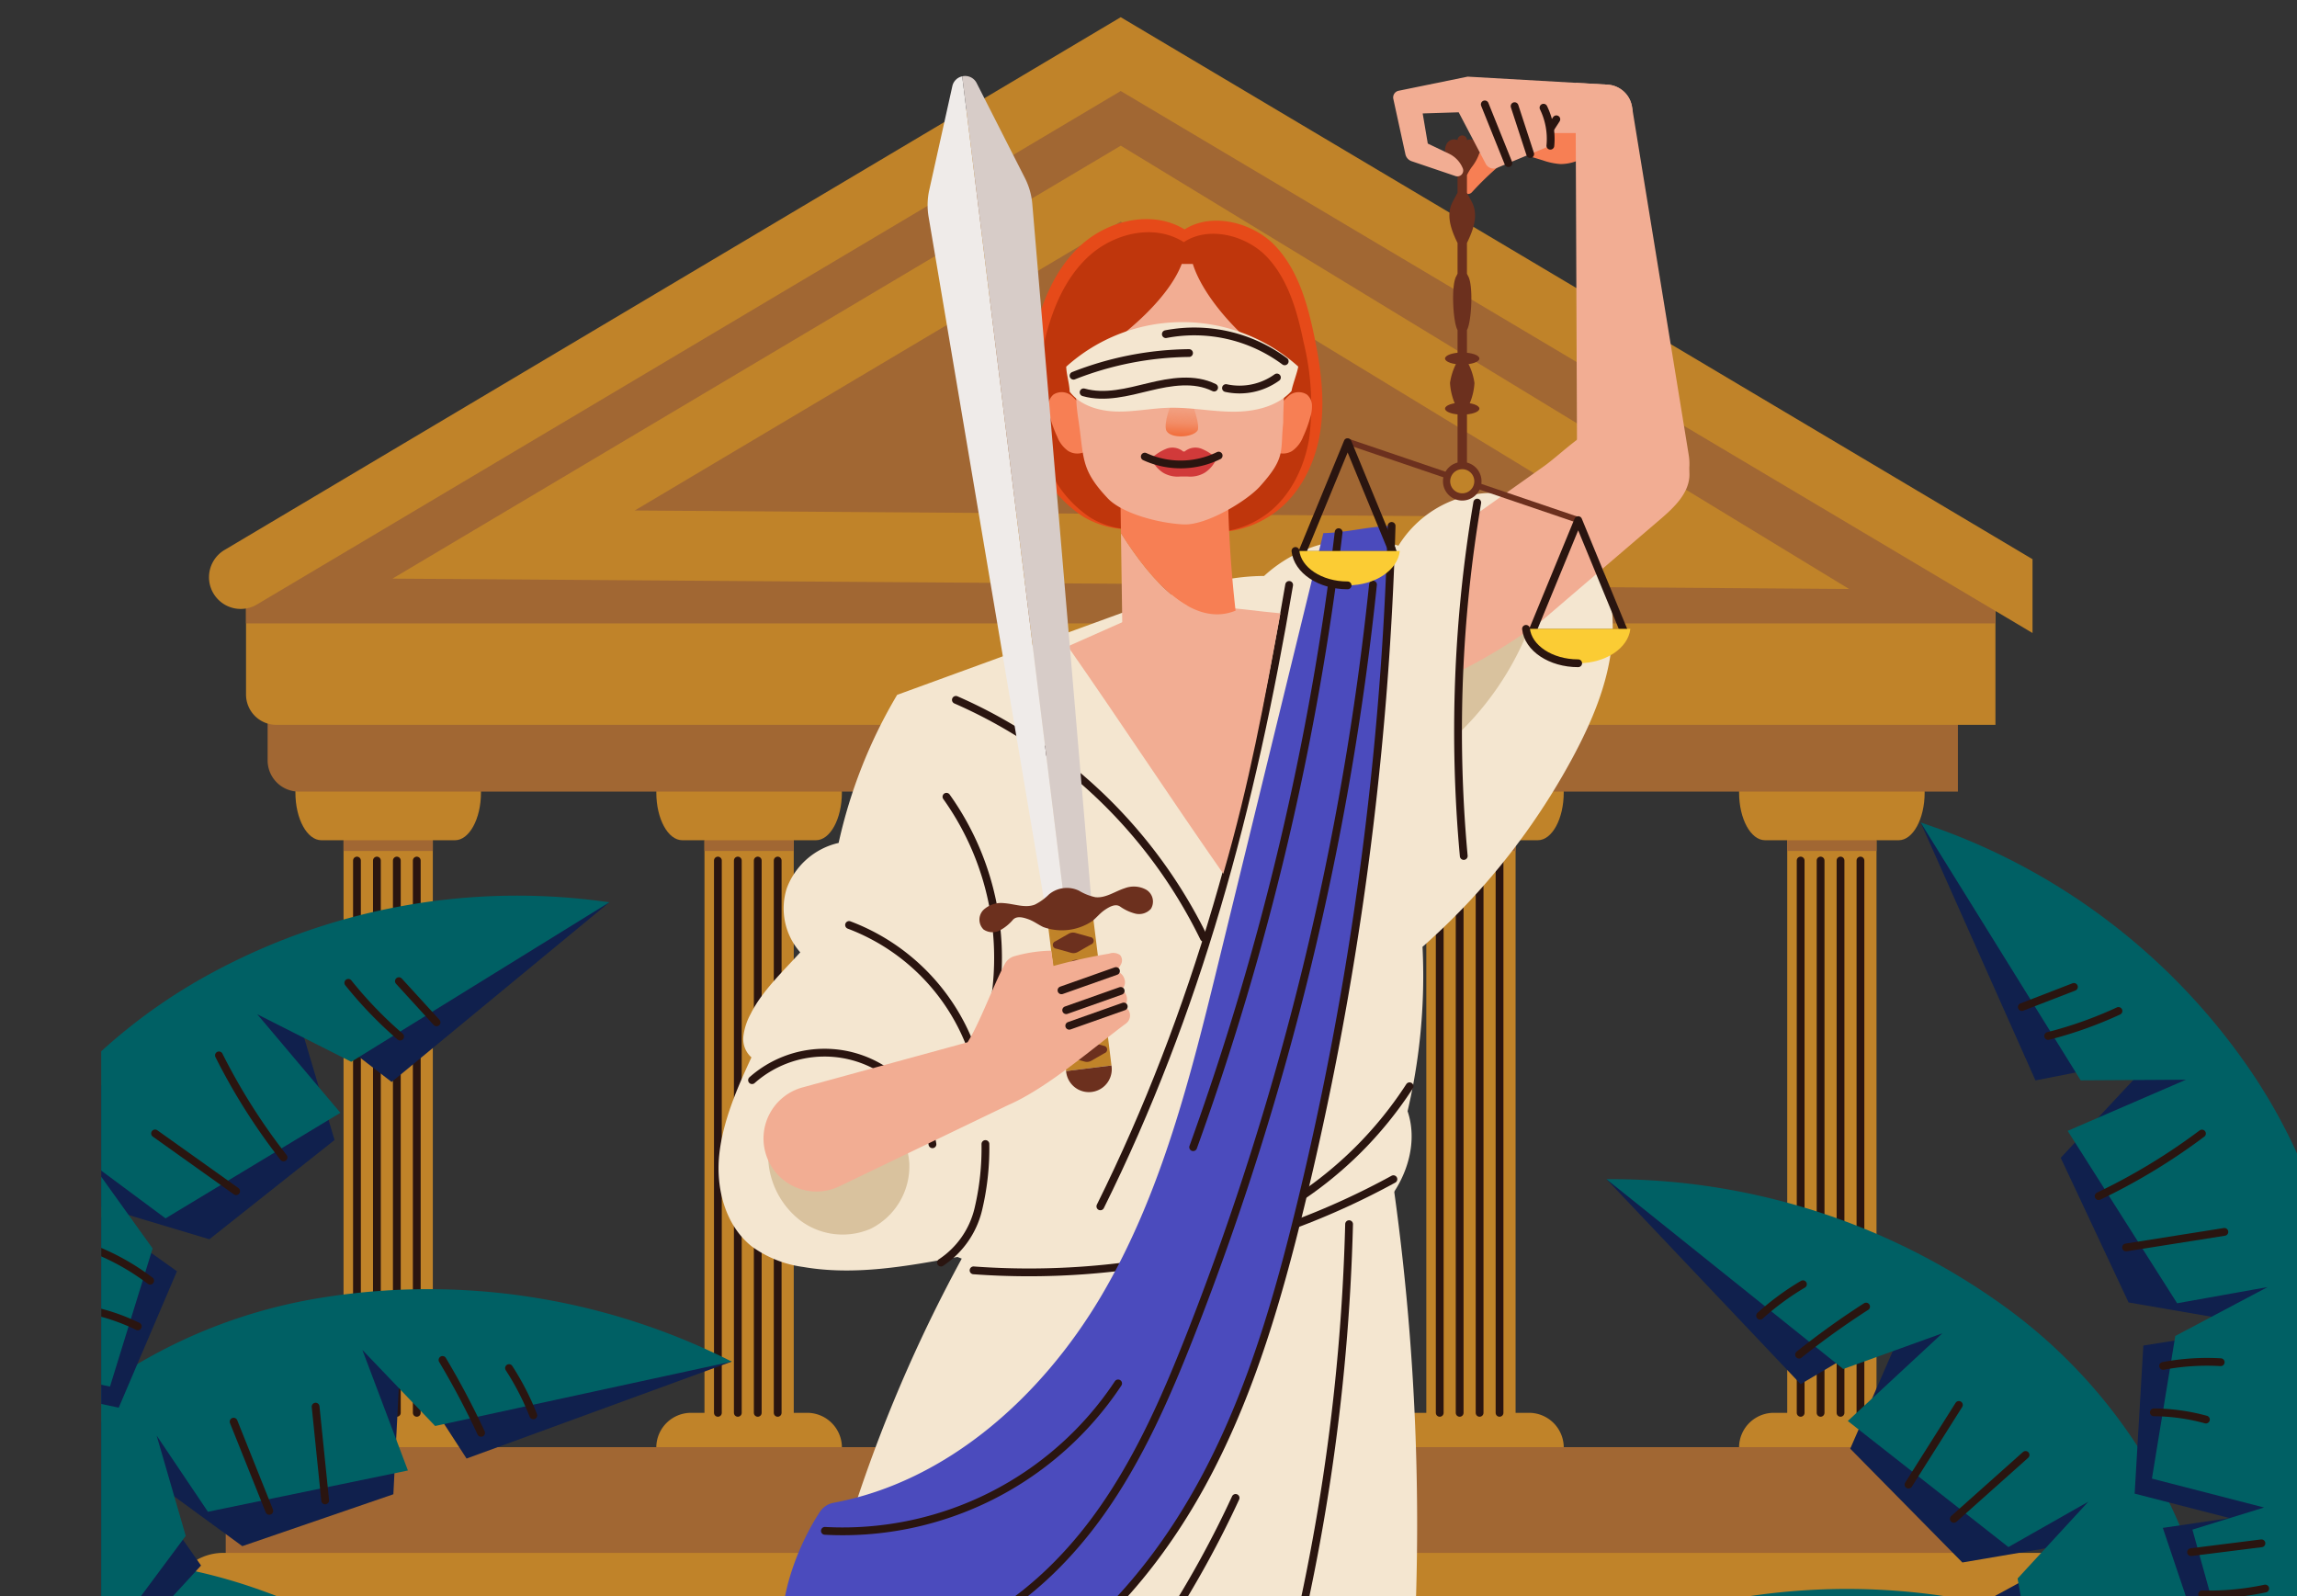 <svg xmlns="http://www.w3.org/2000/svg" xmlns:xlink="http://www.w3.org/1999/xlink" width="295" height="205" viewBox="0 0 295 205">
  <rect x="0" y="0" width="295" height="205" fill="#333333" stroke="none"/>
  <defs>
    <clipPath id="clip-path">
      <rect id="Rectángulo_421621" data-name="Rectángulo 421621" width="295" height="205" transform="translate(180 785)" fill="#fff" stroke="#707070" stroke-width="1"/>
    </clipPath>
    <clipPath id="clip-path-2">
      <rect id="Rectángulo_421634" data-name="Rectángulo 421634" width="261.868" height="261.873"/>
    </clipPath>
    <clipPath id="clip-path-3">
      <rect id="Rectángulo_421635" data-name="Rectángulo 421635" width="295" height="261.873" transform="translate(-13)"/>
    </clipPath>
    <linearGradient id="linear-gradient" x1="0.519" y1="0.206" x2="0.496" y2="0.935" gradientUnits="objectBoundingBox">
      <stop offset="0.047" stop-color="#f28d67" stop-opacity="0"/>
      <stop offset="0.682" stop-color="#f28d67"/>
      <stop offset="1" stop-color="#f26f3d"/>
    </linearGradient>
  </defs>
  <g id="Enmascarar_grupo_1153337" data-name="Enmascarar grupo 1153337" transform="translate(-180 -785)" clip-path="url(#clip-path)">
    <g id="OBJECTS" transform="translate(193 746.029)">
      <g id="Grupo_1223817" data-name="Grupo 1223817" transform="translate(0 -0.005)">
        <g id="Grupo_1223806" data-name="Grupo 1223806" clip-path="url(#clip-path-2)">
          <g id="Grupo_1223791" data-name="Grupo 1223791" transform="translate(24.939 133.848)">
            <path id="Trazado_1170393" data-name="Trazado 1170393" d="M50.947,257.107H68.12c1.832,0,3.329,2.75,3.329,6.112v0c0,3.362-1.5,6.112-3.329,6.112H50.947c-1.831,0-3.329-2.75-3.329-6.112v0C47.617,259.857,49.116,257.107,50.947,257.107Z" transform="translate(-47.618 -256.297)" fill="#c08329" fill-rule="evenodd"/>
            <rect id="Rectángulo_421623" data-name="Rectángulo 421623" width="11.466" height="90.979" transform="translate(6.182)" fill="#c08329"/>
            <g id="Grupo_1223790" data-name="Grupo 1223790" transform="translate(6.182 13.038)">
              <g id="Grupo_1223789" data-name="Grupo 1223789">
                <rect id="Rectángulo_421624" data-name="Rectángulo 421624" width="11.466" height="1.377" fill="#a16733"/>
              </g>
            </g>
            <path id="Trazado_1170394" data-name="Trazado 1170394" d="M47.618,425.264H71.449v-.093a4.463,4.463,0,0,0-4.6-4.314H52.216a4.463,4.463,0,0,0-4.6,4.314Z" transform="translate(-47.618 -334.285)" fill="#c08329" fill-rule="evenodd"/>
            <line id="Línea_797" data-name="Línea 797" y2="70.927" transform="translate(7.905 15.644)" fill="none" stroke="#2a1510" stroke-linecap="round" stroke-linejoin="round" stroke-miterlimit="10" stroke-width="1"/>
            <line id="Línea_798" data-name="Línea 798" y2="70.927" transform="translate(10.466 15.644)" fill="none" stroke="#2a1510" stroke-linecap="round" stroke-linejoin="round" stroke-miterlimit="10" stroke-width="1"/>
            <line id="Línea_799" data-name="Línea 799" y2="70.927" transform="translate(13.026 15.644)" fill="none" stroke="#2a1510" stroke-linecap="round" stroke-linejoin="round" stroke-miterlimit="10" stroke-width="1"/>
            <line id="Línea_800" data-name="Línea 800" y2="70.927" transform="translate(15.586 15.644)" fill="none" stroke="#2a1510" stroke-linecap="round" stroke-linejoin="round" stroke-miterlimit="10" stroke-width="1"/>
          </g>
          <g id="Grupo_1223794" data-name="Grupo 1223794" transform="translate(71.291 133.848)">
            <path id="Trazado_1170395" data-name="Trazado 1170395" d="M139.45,257.107h17.172c1.832,0,3.329,2.75,3.329,6.112v0c0,3.362-1.5,6.112-3.329,6.112H139.45c-1.831,0-3.329-2.75-3.329-6.112v0C136.121,259.857,137.619,257.107,139.45,257.107Z" transform="translate(-136.121 -256.297)" fill="#c08329" fill-rule="evenodd"/>
            <rect id="Rectángulo_421625" data-name="Rectángulo 421625" width="11.466" height="90.979" transform="translate(6.183)" fill="#c08329"/>
            <g id="Grupo_1223793" data-name="Grupo 1223793" transform="translate(6.183 13.038)">
              <g id="Grupo_1223792" data-name="Grupo 1223792">
                <rect id="Rectángulo_421626" data-name="Rectángulo 421626" width="11.466" height="1.377" fill="#a16733"/>
              </g>
            </g>
            <path id="Trazado_1170396" data-name="Trazado 1170396" d="M136.122,425.264h23.831v-.093a4.463,4.463,0,0,0-4.6-4.314H140.72a4.463,4.463,0,0,0-4.6,4.314v.093Z" transform="translate(-136.121 -334.285)" fill="#c08329" fill-rule="evenodd"/>
            <line id="Línea_801" data-name="Línea 801" y2="70.927" transform="translate(7.906 15.644)" fill="none" stroke="#2a1510" stroke-linecap="round" stroke-linejoin="round" stroke-miterlimit="10" stroke-width="1"/>
            <line id="Línea_802" data-name="Línea 802" y2="70.927" transform="translate(10.466 15.644)" fill="none" stroke="#2a1510" stroke-linecap="round" stroke-linejoin="round" stroke-miterlimit="10" stroke-width="1"/>
            <line id="Línea_803" data-name="Línea 803" y2="70.927" transform="translate(13.026 15.644)" fill="none" stroke="#2a1510" stroke-linecap="round" stroke-linejoin="round" stroke-miterlimit="10" stroke-width="1"/>
            <line id="Línea_804" data-name="Línea 804" y2="70.927" transform="translate(15.586 15.644)" fill="none" stroke="#2a1510" stroke-linecap="round" stroke-linejoin="round" stroke-miterlimit="10" stroke-width="1"/>
          </g>
          <g id="Grupo_1223797" data-name="Grupo 1223797" transform="translate(117.644 133.848)">
            <path id="Trazado_1170397" data-name="Trazado 1170397" d="M227.954,257.107h17.172c1.832,0,3.329,2.75,3.329,6.112v0c0,3.362-1.5,6.112-3.329,6.112H227.954c-1.831,0-3.329-2.75-3.329-6.112v0C224.625,259.857,226.123,257.107,227.954,257.107Z" transform="translate(-224.625 -256.297)" fill="#c08329" fill-rule="evenodd"/>
            <rect id="Rectángulo_421627" data-name="Rectángulo 421627" width="11.466" height="90.979" transform="translate(6.182)" fill="#c08329"/>
            <g id="Grupo_1223796" data-name="Grupo 1223796" transform="translate(6.182 13.038)">
              <g id="Grupo_1223795" data-name="Grupo 1223795">
                <rect id="Rectángulo_421628" data-name="Rectángulo 421628" width="11.466" height="1.377" fill="#a16733"/>
              </g>
            </g>
            <path id="Trazado_1170398" data-name="Trazado 1170398" d="M224.625,425.264h23.831v-.093a4.463,4.463,0,0,0-4.6-4.314H229.223a4.463,4.463,0,0,0-4.6,4.314v.093Z" transform="translate(-224.625 -334.285)" fill="#c08329" fill-rule="evenodd"/>
            <line id="Línea_805" data-name="Línea 805" y2="70.927" transform="translate(7.906 15.644)" fill="none" stroke="#2a1510" stroke-linecap="round" stroke-linejoin="round" stroke-miterlimit="10" stroke-width="1"/>
            <line id="Línea_806" data-name="Línea 806" y2="70.927" transform="translate(10.466 15.644)" fill="none" stroke="#2a1510" stroke-linecap="round" stroke-linejoin="round" stroke-miterlimit="10" stroke-width="1"/>
            <line id="Línea_807" data-name="Línea 807" y2="70.927" transform="translate(13.026 15.644)" fill="none" stroke="#2a1510" stroke-linecap="round" stroke-linejoin="round" stroke-miterlimit="10" stroke-width="1"/>
            <line id="Línea_808" data-name="Línea 808" y2="70.927" transform="translate(15.586 15.644)" fill="none" stroke="#2a1510" stroke-linecap="round" stroke-linejoin="round" stroke-miterlimit="10" stroke-width="1"/>
          </g>
          <g id="Grupo_1223800" data-name="Grupo 1223800" transform="translate(163.997 133.848)">
            <path id="Trazado_1170399" data-name="Trazado 1170399" d="M316.458,257.107h17.172c1.832,0,3.329,2.75,3.329,6.112v0c0,3.362-1.5,6.112-3.329,6.112H316.458c-1.831,0-3.329-2.75-3.329-6.112v0C313.128,259.857,314.627,257.107,316.458,257.107Z" transform="translate(-313.129 -256.297)" fill="#c08329" fill-rule="evenodd"/>
            <rect id="Rectángulo_421629" data-name="Rectángulo 421629" width="11.466" height="90.979" transform="translate(6.182)" fill="#c08329"/>
            <g id="Grupo_1223799" data-name="Grupo 1223799" transform="translate(6.182 13.038)">
              <g id="Grupo_1223798" data-name="Grupo 1223798">
                <rect id="Rectángulo_421630" data-name="Rectángulo 421630" width="11.466" height="1.377" fill="#a16733"/>
              </g>
            </g>
            <path id="Trazado_1170400" data-name="Trazado 1170400" d="M313.129,425.264H336.96v-.093a4.463,4.463,0,0,0-4.6-4.314H317.727a4.463,4.463,0,0,0-4.6,4.314v.093Z" transform="translate(-313.129 -334.285)" fill="#c08329" fill-rule="evenodd"/>
            <line id="Línea_809" data-name="Línea 809" y2="70.927" transform="translate(7.905 15.644)" fill="none" stroke="#2a1510" stroke-linecap="round" stroke-linejoin="round" stroke-miterlimit="10" stroke-width="1"/>
            <line id="Línea_810" data-name="Línea 810" y2="70.927" transform="translate(10.465 15.644)" fill="none" stroke="#2a1510" stroke-linecap="round" stroke-linejoin="round" stroke-miterlimit="10" stroke-width="1"/>
            <line id="Línea_811" data-name="Línea 811" y2="70.927" transform="translate(13.026 15.644)" fill="none" stroke="#2a1510" stroke-linecap="round" stroke-linejoin="round" stroke-miterlimit="10" stroke-width="1"/>
            <line id="Línea_812" data-name="Línea 812" y2="70.927" transform="translate(15.586 15.644)" fill="none" stroke="#2a1510" stroke-linecap="round" stroke-linejoin="round" stroke-miterlimit="10" stroke-width="1"/>
          </g>
          <g id="Grupo_1223803" data-name="Grupo 1223803" transform="translate(210.349 133.848)">
            <path id="Trazado_1170401" data-name="Trazado 1170401" d="M404.961,257.107h17.172c1.832,0,3.329,2.75,3.329,6.112v0c0,3.362-1.5,6.112-3.329,6.112H404.961c-1.831,0-3.329-2.75-3.329-6.112v0C401.632,259.857,403.13,257.107,404.961,257.107Z" transform="translate(-401.632 -256.297)" fill="#c08329" fill-rule="evenodd"/>
            <rect id="Rectángulo_421631" data-name="Rectángulo 421631" width="11.466" height="90.979" transform="translate(6.182)" fill="#c08329"/>
            <g id="Grupo_1223802" data-name="Grupo 1223802" transform="translate(6.182 13.038)">
              <g id="Grupo_1223801" data-name="Grupo 1223801">
                <rect id="Rectángulo_421632" data-name="Rectángulo 421632" width="11.466" height="1.377" fill="#a16733"/>
              </g>
            </g>
            <path id="Trazado_1170402" data-name="Trazado 1170402" d="M401.632,425.264h23.831v-.093a4.463,4.463,0,0,0-4.6-4.314H406.23a4.463,4.463,0,0,0-4.6,4.314v.093Z" transform="translate(-401.632 -334.285)" fill="#c08329" fill-rule="evenodd"/>
            <line id="Línea_813" data-name="Línea 813" y2="70.927" transform="translate(7.906 15.644)" fill="none" stroke="#2a1510" stroke-linecap="round" stroke-linejoin="round" stroke-miterlimit="10" stroke-width="1"/>
            <line id="Línea_814" data-name="Línea 814" y2="70.927" transform="translate(10.466 15.644)" fill="none" stroke="#2a1510" stroke-linecap="round" stroke-linejoin="round" stroke-miterlimit="10" stroke-width="1"/>
            <line id="Línea_815" data-name="Línea 815" y2="70.927" transform="translate(13.026 15.644)" fill="none" stroke="#2a1510" stroke-linecap="round" stroke-linejoin="round" stroke-miterlimit="10" stroke-width="1"/>
            <line id="Línea_816" data-name="Línea 816" y2="70.927" transform="translate(15.586 15.644)" fill="none" stroke="#2a1510" stroke-linecap="round" stroke-linejoin="round" stroke-miterlimit="10" stroke-width="1"/>
          </g>
          <path id="Trazado_1170403" data-name="Trazado 1170403" d="M44.81,256.176H257.881V242.6H40.8v9.565A4.013,4.013,0,0,0,44.81,256.176Z" transform="translate(-19.43 -115.538)" fill="#a16733" fill-rule="evenodd"/>
          <path id="Trazado_1170404" data-name="Trazado 1170404" d="M39.4,232.293H260.183V210.455H35.508V228.4A3.894,3.894,0,0,0,39.4,232.293Z" transform="translate(-16.911 -100.23)" fill="#c08329" fill-rule="evenodd"/>
          <path id="Trazado_1170405" data-name="Trazado 1170405" d="M30.53,450.978H252.991V429.271H37.089a6.559,6.559,0,0,0-6.559,6.559Z" transform="translate(-14.54 -204.444)" fill="#a16733" fill-rule="evenodd"/>
          <path id="Trazado_1170406" data-name="Trazado 1170406" d="M16.755,475.56H261.074V455.195H23.657a6.9,6.9,0,0,0-6.9,6.9V475.56Z" transform="translate(-7.98 -216.791)" fill="#c08329" fill-rule="evenodd"/>
          <rect id="Rectángulo_421633" data-name="Rectángulo 421633" width="271.848" height="13.577" transform="translate(-4.99 251.981)" fill="#a16733"/>
          <path id="Trazado_1170407" data-name="Trazado 1170407" d="M260.184,153.323,155.5,91.091h-15.3L35.508,153.323v9.094H260.184Z" transform="translate(-16.911 -43.381)" fill="#a16733" fill-rule="evenodd"/>
          <g id="Grupo_1223804" data-name="Grupo 1223804" transform="translate(13.839 41.184)">
            <path id="Trazado_1170408" data-name="Trazado 1170408" d="M143.519,78.63l-115.1,68.423a4.074,4.074,0,0,0-1.992,3.5h0a4.074,4.074,0,0,0,6.157,3.5L143.519,88.11l117.1,69.607v-9.48Z" transform="translate(-26.424 -78.63)" fill="#c08329" fill-rule="evenodd"/>
          </g>
          <g id="Grupo_1223805" data-name="Grupo 1223805" transform="translate(37.406 57.687)">
            <path id="Trazado_1170409" data-name="Trazado 1170409" d="M258.487,167.068l-187.065-1.33,93.533-55.6.415.252ZM102.536,156.99l124.816.888-62.406-37.987Z" transform="translate(-71.422 -110.141)" fill="#c08329"/>
          </g>
        </g>
        <g id="Grupo_1223811" data-name="Grupo 1223811" clip-path="url(#clip-path-3)">
          <g id="Grupo_1223810" data-name="Grupo 1223810" transform="translate(182.983 144.6)">
            <g id="Grupo_1223807" data-name="Grupo 1223807" transform="translate(0 98.436)">
              <path id="Trazado_1170410" data-name="Trazado 1170410" d="M349.38,476.724l34.442,11.341,8.068-13.38,1.474,17.658,19.61,6.031,14.084-11-8.708,13.32,13.333,13.6,10.527-6.923-4.838,7.2,60.785,26.562L423.632,475.88,383.9,468.322Z" transform="translate(-349.38 -466.079)" fill="#10204d"/>
              <path id="Trazado_1170411" data-name="Trazado 1170411" d="M498.157,539.1l-57.8-55.721a68.522,68.522,0,0,0-38.549-18.6h0a85.167,85.167,0,0,0-52.1,9.727l-.328.179,38.34,7.035,9.025-10.066L391.4,487.317l25.843,4.469,6.266-9.995L420.2,494.786l11.545,14.535,12.429-8.173-4.077,8.719Z" transform="translate(-349.38 -464.039)" fill="#006064"/>
            </g>
            <g id="Grupo_1223808" data-name="Grupo 1223808" transform="translate(10.328 45.808)">
              <path id="Trazado_1170412" data-name="Trazado 1170412" d="M369.1,363.555l24.94,26.323,13.45-7.951L400.41,398.17l14.4,14.612,17.617-3-13.985,7.6,5.283,18.3,12.551-1.1-7.675,4.044,40.908,52.219-34.648-92.8-31.392-25.5Z" transform="translate(-369.099 -363.554)" fill="#10204d"/>
              <path id="Trazado_1170413" data-name="Trazado 1170413" d="M469.513,490.837l-24.558-76.826a67.387,67.387,0,0,0-24.7-34.085h0A86.307,86.307,0,0,0,369.1,363.554h0l30.413,24.381,12.72-4.58L400.1,394.61,420.728,410.8l10.258-5.825-9.083,9.866,3.268,18.272,14.819-1.3-7.725,5.741Z" transform="translate(-369.099 -363.552)" fill="#006064"/>
            </g>
            <g id="Grupo_1223809" data-name="Grupo 1223809" transform="translate(50.678)">
              <path id="Trazado_1170414" data-name="Trazado 1170414" d="M446.142,276.089l14.749,33.126,15.33-3.018-12.085,12.958,8.713,18.575,17.612,3.036-15.716,2.5-1.113,19.016,12.2,3.143-8.584,1.256,21.18,62.862-1.761-99.043L475.562,296Z" transform="translate(-446.142 -276.088)" fill="#10204d"/>
              <path id="Trazado_1170415" data-name="Trazado 1170415" d="M498.43,429.547l2.393-79.36a71.219,71.219,0,0,0-12.613-42.658h0A82.463,82.463,0,0,0,447.332,276.5l-1.19-.412L466.7,309.207l13.519-.082-15.19,6.57,14.058,22.14,11.612-2.077-11.85,6.278-3,18.317,14.4,3.711-9.2,2.84Z" transform="translate(-446.142 -276.088)" fill="#006064"/>
            </g>
          </g>
          <path id="Trazado_1170416" data-name="Trazado 1170416" d="M407.336,490.837a43.053,43.053,0,0,1,9.471-9.606" transform="translate(-194 -229.191)" fill="none" stroke="#2a1510" stroke-linecap="round" stroke-linejoin="round" stroke-miterlimit="10" stroke-width="1"/>
          <path id="Trazado_1170417" data-name="Trazado 1170417" d="M393.007,488.669a17.455,17.455,0,0,1,5.1-6.859" transform="translate(-187.175 -229.466)" fill="none" stroke="#2a1510" stroke-linecap="round" stroke-linejoin="round" stroke-miterlimit="10" stroke-width="1"/>
          <path id="Trazado_1170418" data-name="Trazado 1170418" d="M442.674,501.319a63.969,63.969,0,0,1,4.145-14.524" transform="translate(-210.83 -231.841)" fill="none" stroke="#2a1510" stroke-linecap="round" stroke-linejoin="round" stroke-miterlimit="10" stroke-width="1"/>
          <path id="Trazado_1170419" data-name="Trazado 1170419" d="M462.611,509.612l5.37-10.078" transform="translate(-220.325 -237.908)" fill="none" stroke="#2a1510" stroke-linecap="round" stroke-linejoin="round" stroke-miterlimit="10" stroke-width="1"/>
          <path id="Trazado_1170420" data-name="Trazado 1170420" d="M488.31,529.079a28.75,28.75,0,0,0,3.83-4.043" transform="translate(-232.565 -250.053)" fill="none" stroke="#2a1510" stroke-linecap="round" stroke-linejoin="round" stroke-miterlimit="10" stroke-width="1"/>
          <path id="Trazado_1170421" data-name="Trazado 1170421" d="M443.178,429.154l6.468-10.237" transform="translate(-211.07 -199.513)" fill="none" stroke="#2a1510" stroke-linecap="round" stroke-linejoin="round" stroke-miterlimit="10" stroke-width="1"/>
          <path id="Trazado_1170422" data-name="Trazado 1170422" d="M454.3,439.388l9.208-8.214" transform="translate(-216.369 -205.35)" fill="none" stroke="#2a1510" stroke-linecap="round" stroke-linejoin="round" stroke-miterlimit="10" stroke-width="1"/>
          <path id="Trazado_1170423" data-name="Trazado 1170423" d="M416.336,400.974a104.186,104.186,0,0,1,8.607-6.173" transform="translate(-198.286 -188.027)" fill="none" stroke="#2a1510" stroke-linecap="round" stroke-linejoin="round" stroke-miterlimit="10" stroke-width="1"/>
          <path id="Trazado_1170424" data-name="Trazado 1170424" d="M406.785,393.364a34.06,34.06,0,0,1,5.5-4.042" transform="translate(-193.737 -185.418)" fill="none" stroke="#2a1510" stroke-linecap="round" stroke-linejoin="round" stroke-miterlimit="10" stroke-width="1"/>
          <path id="Trazado_1170425" data-name="Trazado 1170425" d="M470.962,319l6.692-2.587" transform="translate(-224.303 -150.693)" fill="none" stroke="#2a1510" stroke-linecap="round" stroke-linejoin="round" stroke-miterlimit="10" stroke-width="1"/>
          <path id="Trazado_1170426" data-name="Trazado 1170426" d="M477.42,325.525a52.2,52.2,0,0,0,9.028-3.21" transform="translate(-227.378 -153.505)" fill="none" stroke="#2a1510" stroke-linecap="round" stroke-linejoin="round" stroke-miterlimit="10" stroke-width="1"/>
          <path id="Trazado_1170427" data-name="Trazado 1170427" d="M489.8,360.407a78.244,78.244,0,0,0,13.267-8.038" transform="translate(-233.274 -167.818)" fill="none" stroke="#2a1510" stroke-linecap="round" stroke-linejoin="round" stroke-miterlimit="10" stroke-width="1"/>
          <path id="Trazado_1170428" data-name="Trazado 1170428" d="M496.522,378.486l12.626-2" transform="translate(-236.476 -179.305)" fill="none" stroke="#2a1510" stroke-linecap="round" stroke-linejoin="round" stroke-miterlimit="10" stroke-width="1"/>
          <path id="Trazado_1170429" data-name="Trazado 1170429" d="M505.614,408.871a30.453,30.453,0,0,1,7.394-.477" transform="translate(-240.806 -194.477)" fill="none" stroke="#2a1510" stroke-linecap="round" stroke-linejoin="round" stroke-miterlimit="10" stroke-width="1"/>
          <path id="Trazado_1170430" data-name="Trazado 1170430" d="M503.338,420.731a26.073,26.073,0,0,1,6.685.928" transform="translate(-239.722 -200.377)" fill="none" stroke="#2a1510" stroke-linecap="round" stroke-linejoin="round" stroke-miterlimit="10" stroke-width="1"/>
          <path id="Trazado_1170431" data-name="Trazado 1170431" d="M512.461,453.984l9.04-1.136" transform="translate(-244.067 -215.673)" fill="none" stroke="#2a1510" stroke-linecap="round" stroke-linejoin="round" stroke-miterlimit="10" stroke-width="1"/>
          <path id="Trazado_1170432" data-name="Trazado 1170432" d="M515.177,464.692a34.911,34.911,0,0,0,8.1-.751" transform="translate(-245.361 -220.956)" fill="none" stroke="#2a1510" stroke-linecap="round" stroke-linejoin="round" stroke-miterlimit="10" stroke-width="1"/>
        </g>
        <g id="Grupo_1223816" data-name="Grupo 1223816" clip-path="url(#clip-path-2)">
          <g id="Grupo_1223815" data-name="Grupo 1223815" transform="translate(-99.865 153.999)">
            <g id="Grupo_1223812" data-name="Grupo 1223812" transform="translate(0 85.153)">
              <path id="Trazado_1170433" data-name="Trazado 1170433" d="M-28.786,494.45l-35.887-5.2-1.26-15.573-9.188,15.151-20.243-3.34-7.706-16.125,1.859,15.806-18,6.237-6.339-10.888,1.123,8.6-66.253-3.307,95.8-25.21,38.938,10.94Z" transform="translate(190.678 -458.52)" fill="#10204d"/>
              <path id="Trazado_1170434" data-name="Trazado 1170434" d="M-190.678,483.919l76.571-24.128a68.524,68.524,0,0,1,42.8.529h0A85.167,85.167,0,0,1-29,492.247l.213.306-37.458-10.787-3.593-13.033-2.2,16.4-25.127-7.515-1.156-11.74-2.822,13.11-16.812,7.867L-125.435,474l-.235,9.622Z" transform="translate(190.678 -456.623)" fill="#006064"/>
            </g>
            <g id="Grupo_1223813" data-name="Grupo 1223813" transform="translate(34.23 50.535)">
              <path id="Trazado_1170435" data-name="Trazado 1170435" d="M21.292,401.668l-34.057,12.451-8.5-13.112-.9,17.7-19.4,6.663L-56,414.828l9.135,13.031-12.885,14.029L-70.5,435.31l5.069,7.04-59.892,28.519,72.371-67.638,39.467-8.842Z" transform="translate(125.32 -392.365)" fill="#10204d"/>
              <path id="Trazado_1170436" data-name="Trazado 1170436" d="M-125.32,469.029-69.1,411.2a67.393,67.393,0,0,1,37.3-19.509h0a86.309,86.309,0,0,1,53.094,8.14h0L-16.8,408.1l-9.346-9.768,5.849,15.483-25.684,5.3-6.587-9.786,3.735,12.88-11.068,14.9-12.687-7.766,4.357,8.582Z" transform="translate(125.32 -390.525)" fill="#006064"/>
            </g>
            <g id="Grupo_1223814" data-name="Grupo 1223814" transform="translate(49.939)">
              <path id="Trazado_1170437" data-name="Trazado 1170437" d="M19.867,295.653-8.1,318.736l-12.38-9.532,5.045,16.985L-31.51,338.935-48.63,333.8l12.954,9.245-7.477,17.519-12.323-2.623,7.125,4.95-46.974,46.838,45.712-87.88,34.269-21.482Z" transform="translate(95.326 -294.806)" fill="#10204d"/>
              <path id="Trazado_1170438" data-name="Trazado 1170438" d="M-95.326,408.962-62.1,336.851a71.217,71.217,0,0,1,30.3-32.568h0a82.462,82.462,0,0,1,50.423-9.562l1.249.162-33.161,20.489-12.066-6.1,10.671,12.651L-37.14,335.48l-9.471-7.034,7.811,10.9-5.473,17.736-14.549-3.1,6.967,6.64Z" transform="translate(95.326 -294.035)" fill="#006064"/>
            </g>
          </g>
          <path id="Trazado_1170439" data-name="Trazado 1170439" d="M55.955,501.357a43.046,43.046,0,0,0-4.2-12.82" transform="translate(-24.65 -232.67)" fill="none" stroke="#2a1510" stroke-linecap="round" stroke-linejoin="round" stroke-miterlimit="10" stroke-width="1"/>
          <path id="Trazado_1170440" data-name="Trazado 1170440" d="M73.306,507.572a17.453,17.453,0,0,0-1.509-8.413" transform="translate(-34.194 -237.729)" fill="none" stroke="#2a1510" stroke-linecap="round" stroke-linejoin="round" stroke-miterlimit="10" stroke-width="1"/>
          <path id="Trazado_1170441" data-name="Trazado 1170441" d="M21.474,497.151A63.942,63.942,0,0,0,24.235,482.3" transform="translate(-10.227 -229.701)" fill="none" stroke="#2a1510" stroke-linecap="round" stroke-linejoin="round" stroke-miterlimit="10" stroke-width="1"/>
          <path id="Trazado_1170442" data-name="Trazado 1170442" d="M1.443,495.194q-.158-5.707-.316-11.415" transform="translate(-0.537 -230.404)" fill="none" stroke="#2a1510" stroke-linecap="round" stroke-linejoin="round" stroke-miterlimit="10" stroke-width="1"/>
          <path id="Trazado_1170443" data-name="Trazado 1170443" d="M-28.983,501.794a28.761,28.761,0,0,1-1.627-5.326" transform="translate(14.578 -236.448)" fill="none" stroke="#2a1510" stroke-linecap="round" stroke-linejoin="round" stroke-miterlimit="10" stroke-width="1"/>
          <path id="Trazado_1170444" data-name="Trazado 1170444" d="M53.8,431.381l-1.229-12.046" transform="translate(-25.038 -199.712)" fill="none" stroke="#2a1510" stroke-linecap="round" stroke-linejoin="round" stroke-miterlimit="10" stroke-width="1"/>
          <path id="Trazado_1170445" data-name="Trazado 1170445" d="M37.048,434.474l-4.583-11.456" transform="translate(-15.462 -201.466)" fill="none" stroke="#2a1510" stroke-linecap="round" stroke-linejoin="round" stroke-miterlimit="10" stroke-width="1"/>
          <path id="Trazado_1170446" data-name="Trazado 1170446" d="M88.646,417.248a104.245,104.245,0,0,0-4.954-9.361" transform="translate(-39.86 -194.26)" fill="none" stroke="#2a1510" stroke-linecap="round" stroke-linejoin="round" stroke-miterlimit="10" stroke-width="1"/>
          <path id="Trazado_1170447" data-name="Trazado 1170447" d="M103.12,415.953A34.031,34.031,0,0,0,100,409.886" transform="translate(-47.627 -195.212)" fill="none" stroke="#2a1510" stroke-linecap="round" stroke-linejoin="round" stroke-miterlimit="10" stroke-width="1"/>
          <path id="Trazado_1170448" data-name="Trazado 1170448" d="M77.833,320.294,72.995,315" transform="translate(-34.765 -150.019)" fill="none" stroke="#2a1510" stroke-linecap="round" stroke-linejoin="round" stroke-miterlimit="10" stroke-width="1"/>
          <path id="Trazado_1170449" data-name="Trazado 1170449" d="M67.24,322.315a52.173,52.173,0,0,1-6.651-6.9" transform="translate(-28.856 -150.22)" fill="none" stroke="#2a1510" stroke-linecap="round" stroke-linejoin="round" stroke-miterlimit="10" stroke-width="1"/>
          <path id="Trazado_1170450" data-name="Trazado 1170450" d="M37.162,346.306A78.243,78.243,0,0,1,28.867,333.2" transform="translate(-13.748 -158.688)" fill="none" stroke="#2a1510" stroke-linecap="round" stroke-linejoin="round" stroke-miterlimit="10" stroke-width="1"/>
          <path id="Trazado_1170451" data-name="Trazado 1170451" d="M23.61,359.756,13.2,352.34" transform="translate(-6.286 -167.804)" fill="none" stroke="#2a1510" stroke-linecap="round" stroke-linejoin="round" stroke-miterlimit="10" stroke-width="1"/>
          <path id="Trazado_1170452" data-name="Trazado 1170452" d="M6.169,385.068a30.438,30.438,0,0,0-6.406-3.722" transform="translate(0.113 -181.619)" fill="none" stroke="#2a1510" stroke-linecap="round" stroke-linejoin="round" stroke-miterlimit="10" stroke-width="1"/>
          <path id="Trazado_1170453" data-name="Trazado 1170453" d="M3.144,397.7a26.039,26.039,0,0,0-6.4-2.149" transform="translate(1.55 -188.384)" fill="none" stroke="#2a1510" stroke-linecap="round" stroke-linejoin="round" stroke-miterlimit="10" stroke-width="1"/>
          <path id="Trazado_1170454" data-name="Trazado 1170454" d="M-21.383,421.694l-7.586-5.045" transform="translate(13.797 -198.433)" fill="none" stroke="#2a1510" stroke-linecap="round" stroke-linejoin="round" stroke-miterlimit="10" stroke-width="1"/>
          <path id="Trazado_1170455" data-name="Trazado 1170455" d="M-27.822,430.449a34.894,34.894,0,0,1-6.919-4.283" transform="translate(16.546 -202.965)" fill="none" stroke="#2a1510" stroke-linecap="round" stroke-linejoin="round" stroke-miterlimit="10" stroke-width="1"/>
        </g>
      </g>
      <g id="Grupo_1223838" data-name="Grupo 1223838" transform="translate(79.282 48.734)">
        <g id="Grupo_1223837" data-name="Grupo 1223837">
          <g id="Grupo_1223819" data-name="Grupo 1223819" transform="translate(0 44.535)">
            <path id="Trazado_1170456" data-name="Trazado 1170456" d="M246.916,357.159a311.27,311.27,0,0,1,2.473,74.76H171.282a189.641,189.641,0,0,1,24.07-67C211.395,358.558,229.418,356.539,246.916,357.159Z" transform="translate(-160.857 -263.323)" fill="#f4e6d0"/>
            <path id="Trazado_1170457" data-name="Trazado 1170457" d="M240.577,243.316a75.879,75.879,0,0,1-.708,31.363c1.291,3.785.065,8.1-2.376,11.268s-5.947,5.344-9.553,7.072c-14.253,6.831-31.18,6.19-45.878.38-6.535,1.206-13.235,2.415-19.785,1.29a14.531,14.531,0,0,1-6.6-2.618c-3.407-2.68-4.651-7.413-4.217-11.726s2.313-8.644,4.142-12.574a3.155,3.155,0,0,1-1.034-2.707,7.914,7.914,0,0,1,.922-2.852c1.417-2.9,4.218-5.543,6.381-7.934a8.524,8.524,0,0,1-1.725-8.245,9.313,9.313,0,0,1,6.654-5.807,64.156,64.156,0,0,1,7.515-19.014l30.271-11.04c5.749-2.1,10.737-4.2,16.856-4.23a17.72,17.72,0,0,1,17.253-3.888,14.307,14.307,0,0,1,11.126-6.747,15.153,15.153,0,0,1,12.371,5.183c3.308,3.87,4.43,9.271,3.9,14.335s-2.566,9.852-4.967,14.341a88.272,88.272,0,0,1-30.913,33.055" transform="translate(-151.378 -186.273)" fill="#f4e6d0"/>
            <path id="Trazado_1170458" data-name="Trazado 1170458" d="M332.743,237.029a38.258,38.258,0,0,0,10.811-19.077,16.531,16.531,0,0,1-2.009.683,16.408,16.408,0,0,0-2.015,1.01,16.908,16.908,0,0,0-3.535,2.787,16.531,16.531,0,0,0-2.667,3.623c-.791,1.46-.507,2.69-.522,4.314Q332.774,233.7,332.743,237.029Z" transform="translate(-237.756 -197.074)" fill="#d9c29e"/>
            <path id="Trazado_1170459" data-name="Trazado 1170459" d="M359.327,179.8c-1.707-.893-5.077-2.026-7.064-1.63-2.748.547-5.975,3.933-8.227,5.526l-8.406,5.95c-2.281,6.45-1.631,12.777-2.223,20.277a72.378,72.378,0,0,0,10.486-6.492l15.057-12.889c1.784-1.527,3.705-3.32,3.81-5.636C362.857,182.76,361.265,180.814,359.327,179.8Z" transform="translate(-238.072 -178.089)" fill="#f2ad93"/>
            <path id="Trazado_1170460" data-name="Trazado 1170460" d="M276.723,207.081" transform="translate(-211.075 -191.897)" fill="none" stroke="#2a1510" stroke-linecap="round" stroke-linejoin="round" stroke-miterlimit="10" stroke-width="1"/>
            <path id="Trazado_1170461" data-name="Trazado 1170461" d="M309.729,208.867a241.421,241.421,0,0,0-7.281,48.141" transform="translate(-223.327 -192.747)" fill="none" stroke="#2a1510" stroke-linecap="round" stroke-linejoin="round" stroke-miterlimit="10" stroke-width="1"/>
            <path id="Trazado_1170462" data-name="Trazado 1170462" d="M269.251,217.842c-4.842,28.732-11.852,54.837-24.247,79.81" transform="translate(-195.969 -197.022)" fill="none" stroke="#2a1510" stroke-linecap="round" stroke-linejoin="round" stroke-miterlimit="10" stroke-width="1"/>
            <path id="Trazado_1170463" data-name="Trazado 1170463" d="M163.529,350.37a10.669,10.669,0,0,0,4.235,8.062,9.081,9.081,0,0,0,8.932.981A8.961,8.961,0,0,0,181.656,351a10.083,10.083,0,0,0-5.462-8.251c-2.575-1.319-6.654-1.771-9.385-.537C164.117,343.426,163.4,347.755,163.529,350.37Z" transform="translate(-157.158 -255.909)" fill="#d9c29e"/>
            <path id="Trazado_1170464" data-name="Trazado 1170464" d="M209.579,246.028a63.939,63.939,0,0,1,31.85,30.56" transform="translate(-179.097 -210.446)" fill="none" stroke="#2a1510" stroke-linecap="round" stroke-linejoin="round" stroke-miterlimit="10" stroke-width="1"/>
            <path id="Trazado_1170465" data-name="Trazado 1170465" d="M207.263,269.786a35.606,35.606,0,0,1,5.2,30.662" transform="translate(-177.994 -221.761)" fill="none" stroke="#2a1510" stroke-linecap="round" stroke-linejoin="round" stroke-miterlimit="10" stroke-width="1"/>
            <path id="Trazado_1170466" data-name="Trazado 1170466" d="M183.385,301.229a26.854,26.854,0,0,1,17.351,23.963" transform="translate(-166.622 -236.736)" fill="none" stroke="#2a1510" stroke-linecap="round" stroke-linejoin="round" stroke-miterlimit="10" stroke-width="1"/>
            <path id="Trazado_1170467" data-name="Trazado 1170467" d="M159.589,336.1a14.044,14.044,0,0,1,23.171,8.232" transform="translate(-155.288 -251.679)" fill="none" stroke="#2a1510" stroke-linecap="round" stroke-linejoin="round" stroke-miterlimit="10" stroke-width="1"/>
            <path id="Trazado_1170468" data-name="Trazado 1170468" d="M211.626,354.942a33.814,33.814,0,0,1-.927,8.434,11.38,11.38,0,0,1-4.782,6.791" transform="translate(-177.353 -262.318)" fill="none" stroke="#2a1510" stroke-linecap="round" stroke-linejoin="round" stroke-miterlimit="10" stroke-width="1"/>
            <path id="Trazado_1170469" data-name="Trazado 1170469" d="M289.375,340.779a49.489,49.489,0,0,1-34.583,22.1" transform="translate(-200.63 -255.572)" fill="none" stroke="#2a1510" stroke-linecap="round" stroke-linejoin="round" stroke-miterlimit="10" stroke-width="1"/>
            <path id="Trazado_1170470" data-name="Trazado 1170470" d="M335.182,197.656a175.79,175.79,0,0,0-1.735,45.384" transform="translate(-237.742 -187.408)" fill="none" stroke="#2a1510" stroke-linecap="round" stroke-linejoin="round" stroke-miterlimit="10" stroke-width="1"/>
            <path id="Trazado_1170471" data-name="Trazado 1170471" d="M267.831,363.564a97.472,97.472,0,0,1-53.919,11.706" transform="translate(-181.161 -266.424)" fill="none" stroke="#2a1510" stroke-linecap="round" stroke-linejoin="round" stroke-miterlimit="10" stroke-width="1"/>
            <g id="Grupo_1223818" data-name="Grupo 1223818" transform="translate(7.513 13.243)">
              <path id="Trazado_1170472" data-name="Trazado 1170472" d="M235.886,204.3l-13.4,54.852c-3.629,14.858-7.356,29.96-15.134,43.13-7.59,12.852-19.739,23.822-34.363,26.547a2.658,2.658,0,0,0-1.746,1.137c-2.665,4.047-4.834,9.761-4.877,14.409-.027,2.938.394,6.163-.519,8.83a2.285,2.285,0,0,0,1.667,2.986,41.588,41.588,0,0,0,30.71-5.346c10.039-6.268,17.68-15.878,23.1-26.4s8.747-21.986,11.555-33.483a418.016,418.016,0,0,0,11.77-87.586C241.609,203.433,238.923,204.243,235.886,204.3Z" transform="translate(-165.723 -203.375)" fill="#4b4bbd"/>
              <path id="Trazado_1170473" data-name="Trazado 1170473" d="M286.445,204.912a355.731,355.731,0,0,1-18.682,78.98" transform="translate(-214.321 -204.107)" fill="none" stroke="#2a1510" stroke-linecap="round" stroke-linejoin="round" stroke-miterlimit="10" stroke-width="1"/>
              <path id="Trazado_1170474" data-name="Trazado 1170474" d="M261.51,217.768a367.993,367.993,0,0,1-23.284,95.944c-3.2,8.174-6.728,16.308-11.846,23.439s-11.969,13.263-20.236,16.215" transform="translate(-184.974 -210.23)" fill="none" stroke="#2a1510" stroke-linecap="round" stroke-linejoin="round" stroke-miterlimit="10" stroke-width="1"/>
              <path id="Trazado_1170475" data-name="Trazado 1170475" d="M177.453,432.576a42.444,42.444,0,0,0,37.659-18.936" transform="translate(-171.309 -303.517)" fill="none" stroke="#2a1510" stroke-linecap="round" stroke-linejoin="round" stroke-miterlimit="10" stroke-width="1"/>
              <path id="Trazado_1170476" data-name="Trazado 1170476" d="M170.7,484.567a24.549,24.549,0,0,0,15.523-.972" transform="translate(-168.093 -336.834)" fill="none" stroke="#2a1510" stroke-linecap="round" stroke-linejoin="round" stroke-miterlimit="10" stroke-width="1"/>
            </g>
            <path id="Trazado_1170477" data-name="Trazado 1170477" d="M297.122,374.591a263.581,263.581,0,0,1-9.758,64.659" transform="translate(-216.143 -271.676)" fill="none" stroke="#2a1510" stroke-linecap="round" stroke-linejoin="round" stroke-miterlimit="10" stroke-width="1"/>
            <path id="Trazado_1170478" data-name="Trazado 1170478" d="M260.442,441.72A129.324,129.324,0,0,1,240.951,472" transform="translate(-194.038 -303.647)" fill="none" stroke="#2a1510" stroke-linecap="round" stroke-linejoin="round" stroke-miterlimit="10" stroke-width="1"/>
            <path id="Trazado_1170479" data-name="Trazado 1170479" d="M166.367,344.374c-.027,2.938.394,6.163-.519,8.83a2.285,2.285,0,0,0,1.667,2.986,41.588,41.588,0,0,0,30.71-5.346c10.039-6.268,17.68-15.878,23.1-26.4s8.747-21.986,11.555-33.483a418.016,418.016,0,0,0,11.77-87.586" transform="translate(-158.21 -190.132)" fill="none" stroke="#2a1510" stroke-linecap="round" stroke-linejoin="round" stroke-miterlimit="10" stroke-width="1"/>
          </g>
          <g id="Grupo_1223826" data-name="Grupo 1223826" transform="translate(39.482 18.374)">
            <path id="Trazado_1170480" data-name="Trazado 1170480" d="M245.974,224.195l-8.946,3.973c7.056,10.107,12.908,19.1,19.964,29.2,3.4-11.786,5.229-21.842,7.338-33.446C258.617,223.431,251.215,221.867,245.974,224.195Z" transform="translate(-231.652 -173.294)" fill="#f2ad93"/>
            <path id="Trazado_1170481" data-name="Trazado 1170481" d="M250.068,168.3a55.5,55.5,0,0,0-9.5-.343,11.532,11.532,0,0,1-6.384-1.568,15.542,15.542,0,0,1-6.806-9.808,28.465,28.465,0,0,1,.108-12.166c.938-4.758,2.706-9.566,6.265-12.859s9.25-4.631,13.381-2.092c3.5-2.242,8.787-.908,11.642,2.112s4.081,7.205,4.946,11.271c.906,4.258,1.52,8.665.778,12.955s-3.016,8.484-6.773,10.683A12.772,12.772,0,0,1,250.068,168.3Z" transform="translate(-226.763 -128.137)" fill="#e64a19"/>
            <path id="Trazado_1170482" data-name="Trazado 1170482" d="M251.019,169.833a49.825,49.825,0,0,0-8.809-.328,10.416,10.416,0,0,1-5.919-1.5,14.9,14.9,0,0,1-6.31-9.4,28.16,28.16,0,0,1,.1-11.656c.869-4.558,2.508-9.164,5.808-12.319s8.575-4.437,12.406-2c3.245-2.147,8.146-.87,10.794,2.024s3.783,6.9,4.585,10.8a34.039,34.039,0,0,1,.722,12.411c-.688,4.109-2.8,8.128-6.28,10.234A11.544,11.544,0,0,1,251.019,169.833Z" transform="translate(-228.026 -129.67)" fill="#bf360c"/>
            <g id="Grupo_1223820" data-name="Grupo 1223820" transform="translate(11.998 26.41)">
              <path id="Trazado_1170483" data-name="Trazado 1170483" d="M250.053,205.13q.086,5.941.172,11.881c-.333.357,5.632,9.619,9.338,12.751,2.944-3.354,6.152-12.606,5.456-12.86-.089-.6-.169-1.2-.246-1.81C259.373,217.279,254.079,211.509,250.053,205.13Z" transform="translate(-249.853 -191.215)" fill="#f2ad93"/>
              <path id="Trazado_1170484" data-name="Trazado 1170484" d="M249.672,178.671q.1,6.9.2,13.806c4.025,6.379,9.32,12.149,14.72,9.962a157.109,157.109,0,0,1-1-16.4C260.192,180.5,254.383,177.991,249.672,178.671Z" transform="translate(-249.672 -178.562)" fill="#f77f54"/>
            </g>
            <g id="Grupo_1223825" data-name="Grupo 1223825" transform="translate(2.879 5.758)">
              <g id="Grupo_1223823" data-name="Grupo 1223823">
                <g id="Grupo_1223822" data-name="Grupo 1223822">
                  <path id="Trazado_1170485" data-name="Trazado 1170485" d="M236.7,172.935a5.75,5.75,0,0,0-1.5-1.934,1.966,1.966,0,0,0-2.293-.12,1.879,1.879,0,0,0-.645,1.339,4.515,4.515,0,0,0,.2,1.509,15.827,15.827,0,0,0,.939,2.574,3.987,3.987,0,0,0,1.411,1.825,2.259,2.259,0,0,0,3.306-1.218" transform="translate(-232.261 -154.101)" fill="#f77f54"/>
                  <path id="Trazado_1170486" data-name="Trazado 1170486" d="M287.124,172.935a5.751,5.751,0,0,1,1.5-1.934,1.966,1.966,0,0,1,2.293-.12,1.878,1.878,0,0,1,.645,1.339,4.516,4.516,0,0,1-.2,1.509,15.831,15.831,0,0,1-.939,2.574,3.988,3.988,0,0,1-1.411,1.825,2.258,2.258,0,0,1-3.306-1.218" transform="translate(-257.712 -154.101)" fill="#f77f54"/>
                  <g id="Grupo_1223821" data-name="Grupo 1223821" transform="translate(3.521)">
                    <path id="Trazado_1170487" data-name="Trazado 1170487" d="M254.011,139.131l-1.425.006c-1.916,4.963-8.489,10.246-13.447,13.047a26.6,26.6,0,0,0,.157,6.827c.779,5.041.223,6.445,3.791,10.221,1.846,1.954,6.59,3.215,9.763,3.352,2.928.127,8.1-3.022,9.764-4.863,3.38-3.745,2.609-4.458,3.007-8.186,0-1.995.176-4.713.285-7.161a21.05,21.05,0,0,1-1.983-1.258C260.353,148.735,255.41,143.572,254.011,139.131Z" transform="translate(-238.984 -139.131)" fill="#f2ad93"/>
                  </g>
                  <path id="Trazado_1170488" data-name="Trazado 1170488" d="M257.414,168.628a1.251,1.251,0,1,1-1.251-1.251A1.251,1.251,0,0,1,257.414,168.628Z" transform="translate(-243.049 -152.584)" fill="#2a1510"/>
                  <path id="Trazado_1170489" data-name="Trazado 1170489" d="M272.784,168.628a1.251,1.251,0,1,1-1.251-1.251A1.251,1.251,0,0,1,272.784,168.628Z" transform="translate(-250.369 -152.584)" fill="#2a1510"/>
                  <path id="Trazado_1170490" data-name="Trazado 1170490" d="M263.085,169.089c-.952.686-2.523,4.811-1.952,5.772.6,1,3.336.837,3.96-.039C265.626,174.073,263.819,169.239,263.085,169.089Z" transform="translate(-245.954 -153.399)" fill="url(#linear-gradient)"/>
                </g>
                <path id="Trazado_1170491" data-name="Trazado 1170491" d="M250.579,160.914a3.544,3.544,0,0,1,5.339-1.323" transform="translate(-240.985 -148.537)" fill="none" stroke="#2a1510" stroke-linecap="round" stroke-linejoin="round" stroke-miterlimit="10" stroke-width="1"/>
                <path id="Trazado_1170492" data-name="Trazado 1170492" d="M268.99,159.412a3.171,3.171,0,0,1,5.151.779" transform="translate(-249.753 -148.318)" fill="none" stroke="#2a1510" stroke-linecap="round" stroke-linejoin="round" stroke-miterlimit="10" stroke-width="1"/>
                <path id="Trazado_1170493" data-name="Trazado 1170493" d="M262.115,187.887a3.666,3.666,0,0,0,2.242-.483,3.956,3.956,0,0,0,1.521-1.84,6.342,6.342,0,0,0-1.933-1.237,2.153,2.153,0,0,0-2.165.351h-.189a2.153,2.153,0,0,0-2.165-.351,6.323,6.323,0,0,0-1.932,1.237,3.961,3.961,0,0,0,1.521,1.84,3.658,3.658,0,0,0,2.242.483Z" transform="translate(-244.279 -160.59)" fill="#d13a3a"/>
                <path id="Trazado_1170494" data-name="Trazado 1170494" d="M255.9,186.262a11.053,11.053,0,0,0,9.485-.129" transform="translate(-243.52 -161.516)" fill="none" stroke="#2a1510" stroke-linecap="round" stroke-linejoin="round" stroke-miterlimit="10" stroke-width="1"/>
              </g>
              <g id="Grupo_1223824" data-name="Grupo 1223824" transform="translate(2.289 7.474)">
                <path id="Trazado_1170495" data-name="Trazado 1170495" d="M265.568,162.251c-1.847,2.015-4.773,2.665-7.506,2.654s-5.447-.571-8.18-.506c-2.261.053-4.5.534-6.764.482s-4.67-.751-6.041-2.55c-.033-1.039-.412-2.169-.445-3.207a22.274,22.274,0,0,1,29.8-.014C266.306,159.9,265.694,161.462,265.568,162.251Z" transform="translate(-236.632 -153.401)" fill="#f4e6d0"/>
                <path id="Trazado_1170496" data-name="Trazado 1170496" d="M238.43,163.894a41.627,41.627,0,0,1,14.831-2.909" transform="translate(-237.488 -157.013)" fill="none" stroke="#2a1510" stroke-linecap="round" stroke-linejoin="round" stroke-miterlimit="10" stroke-width="1"/>
                <path id="Trazado_1170497" data-name="Trazado 1170497" d="M240.9,169.35c2.739.774,5.641-.029,8.406-.7s5.809-1.182,8.354.092" transform="translate(-238.665 -160.334)" fill="none" stroke="#2a1510" stroke-linecap="round" stroke-linejoin="round" stroke-miterlimit="10" stroke-width="1"/>
                <path id="Trazado_1170498" data-name="Trazado 1170498" d="M261.065,156.027a19.447,19.447,0,0,1,15.263,3.491" transform="translate(-248.269 -154.483)" fill="none" stroke="#2a1510" stroke-linecap="round" stroke-linejoin="round" stroke-miterlimit="10" stroke-width="1"/>
                <path id="Trazado_1170499" data-name="Trazado 1170499" d="M275.811,168.333a8.2,8.2,0,0,0,6.54-1.363" transform="translate(-255.292 -159.863)" fill="none" stroke="#2a1510" stroke-linecap="round" stroke-linejoin="round" stroke-miterlimit="10" stroke-width="1"/>
              </g>
            </g>
          </g>
          <g id="Grupo_1223830" data-name="Grupo 1223830" transform="translate(5.771)">
            <g id="Grupo_1223828" data-name="Grupo 1223828" transform="translate(21.079)">
              <path id="Trazado_1170500" data-name="Trazado 1170500" d="M237.777,297.08a1.357,1.357,0,0,0-1.514-1.181l-3.134.388a1.357,1.357,0,0,0-1.181,1.514l2.431,19.646,5.829-.721Z" transform="translate(-216.596 -189.657)" fill="#c08329"/>
              <path id="Trazado_1170501" data-name="Trazado 1170501" d="M236.6,336.4l.02.165a2.937,2.937,0,0,0,5.829-.721l-.02-.165Z" transform="translate(-218.817 -208.607)" fill="#6c301e"/>
              <g id="Grupo_1223827" data-name="Grupo 1223827">
                <path id="Trazado_1170502" data-name="Trazado 1170502" d="M205.819,94.4l-2.96,13.318a8.987,8.987,0,0,0-.089,3.446l15.151,89.668,2.46-.3-13.291-107.4A1.639,1.639,0,0,0,205.819,94.4Z" transform="translate(-202.645 -93.092)" fill="#efebe9"/>
                <path id="Trazado_1170503" data-name="Trazado 1170503" d="M220.132,109.477a8.989,8.989,0,0,0-.942-3.31l-6.2-12.2a1.651,1.651,0,0,0-1.86-.873l13.291,107.4,3.394-.42Z" transform="translate(-206.688 -93.055)" fill="#d7ccc8"/>
              </g>
              <path id="Trazado_1170504" data-name="Trazado 1170504" d="M236.789,292.225a3.3,3.3,0,0,0-2.777-.2c-1.267.409-2.455,1.3-3.778,1.15a6.892,6.892,0,0,1-2.1-.835,3.592,3.592,0,0,0-3.848.476,6.89,6.89,0,0,1-1.835,1.322c-1.245.469-2.615-.106-3.944-.194a3.3,3.3,0,0,0-2.644.871,1.776,1.776,0,0,0,.023,2.512,2.047,2.047,0,0,0,2.095.112,5.922,5.922,0,0,0,1.694-1.381c.489-.512,1.326-.282,1.994-.038s1.24.683,1.881.989a7.013,7.013,0,0,0,6.32-.782c.547-.452.994-1.018,1.583-1.417s1.345-.826,1.944-.449a5.916,5.916,0,0,0,1.98.926,2.046,2.046,0,0,0,2-.619A1.778,1.778,0,0,0,236.789,292.225Z" transform="translate(-208.698 -187.718)" fill="#6c301e"/>
              <path id="Trazado_1170505" data-name="Trazado 1170505" d="M238.267,304.607l-1.724.985a1.127,1.127,0,0,1-.832.1l-1.912-.535a.486.486,0,0,1-.117-.945l1.724-.985a1.127,1.127,0,0,1,.832-.1l1.912.535A.486.486,0,0,1,238.267,304.607Z" transform="translate(-217.27 -193.087)" fill="#6c301e"/>
              <path id="Trazado_1170506" data-name="Trazado 1170506" d="M239.093,311.275l-1.724.985a1.126,1.126,0,0,1-.832.1l-1.912-.535a.486.486,0,0,1-.117-.945l1.724-.985a1.127,1.127,0,0,1,.832-.1l1.912.535A.486.486,0,0,1,239.093,311.275Z" transform="translate(-217.663 -196.262)" fill="#6c301e"/>
              <path id="Trazado_1170507" data-name="Trazado 1170507" d="M239.918,317.943l-1.724.985a1.129,1.129,0,0,1-.832.1l-1.912-.535a.486.486,0,0,1-.117-.945l1.724-.985a1.126,1.126,0,0,1,.832-.1L239.8,317A.486.486,0,0,1,239.918,317.943Z" transform="translate(-218.056 -199.438)" fill="#6c301e"/>
              <path id="Trazado_1170508" data-name="Trazado 1170508" d="M240.743,324.611l-1.724.985a1.127,1.127,0,0,1-.832.1l-1.912-.535a.486.486,0,0,1-.117-.945l1.724-.985a1.127,1.127,0,0,1,.832-.1l1.912.535A.486.486,0,0,1,240.743,324.611Z" transform="translate(-218.449 -202.614)" fill="#6c301e"/>
              <path id="Trazado_1170509" data-name="Trazado 1170509" d="M241.568,331.279l-1.724.985a1.127,1.127,0,0,1-.832.1l-1.912-.535a.486.486,0,0,1-.117-.945l1.724-.985a1.129,1.129,0,0,1,.832-.1l1.912.535A.486.486,0,0,1,241.568,331.279Z" transform="translate(-218.842 -205.79)" fill="#6c301e"/>
            </g>
            <g id="Grupo_1223829" data-name="Grupo 1223829" transform="translate(0 112.326)">
              <path id="Trazado_1170510" data-name="Trazado 1170510" d="M208.76,311.182a1.5,1.5,0,0,0-1.093-1.04,3.07,3.07,0,0,0,.688-.96,1.042,1.042,0,0,0-.175-1.108,1.562,1.562,0,0,0-1.4-.165,70.309,70.309,0,0,0-7.144,1.581l-.289-1.964a18.388,18.388,0,0,0-4.828.741,1.987,1.987,0,0,0-1.1.923c-1.449,2.643-3.256,7.675-4.814,10.1l-21.165,5.789a6.8,6.8,0,0,0-4.672,8.774h0a6.8,6.8,0,0,0,9.388,3.929l21.689-10.438c4.978-2.167,10.766-7.236,15.121-10.477a1.277,1.277,0,0,0,.5-1.147,1.249,1.249,0,0,0-.707-1.013,1.5,1.5,0,0,0-.351-2.183A1.287,1.287,0,0,0,208.76,311.182Z" transform="translate(-162.397 -307.525)" fill="#f2ad93"/>
              <line id="Línea_817" data-name="Línea 817" x1="7.001" y2="2.476" transform="translate(38.27 2.617)" fill="none" stroke="#2a1510" stroke-linecap="round" stroke-linejoin="round" stroke-miterlimit="10" stroke-width="1"/>
              <line id="Línea_818" data-name="Línea 818" x1="7.001" y2="2.476" transform="translate(38.875 5.169)" fill="none" stroke="#2a1510" stroke-linecap="round" stroke-linejoin="round" stroke-miterlimit="10" stroke-width="1"/>
              <line id="Línea_819" data-name="Línea 819" x1="7.001" y2="2.476" transform="translate(39.268 7.169)" fill="none" stroke="#2a1510" stroke-linecap="round" stroke-linejoin="round" stroke-miterlimit="10" stroke-width="1"/>
            </g>
          </g>
          <g id="Grupo_1223836" data-name="Grupo 1223836" transform="translate(74.091 0.08)">
            <path id="Trazado_1170511" data-name="Trazado 1170511" d="M334.755,192.775l-29.708-10.1a.383.383,0,0,1-.239-.487h0a.384.384,0,0,1,.487-.24L335,192.049a.384.384,0,0,1,.24.487h0A.384.384,0,0,1,334.755,192.775Z" transform="translate(-298.532 -135.464)" fill="#6c301e"/>
            <path id="Trazado_1170512" data-name="Trazado 1170512" d="M340.552,109.459a38.647,38.647,0,0,0-5.558,5.03.712.712,0,0,1-1.239-.429,4.6,4.6,0,0,1,.53-2.55c1.278-2.352,3.853-3.643,6.28-4.771" transform="translate(-312.323 -99.651)" fill="#f77f54"/>
            <g id="Grupo_1223831" data-name="Grupo 1223831" transform="translate(18.947 7.555)">
              <path id="Trazado_1170513" data-name="Trazado 1170513" d="M332.34,125.394v-3.956c.748-1.543,1.4-3.26.816-4.841-.208-.561-.566-1.075-.816-1.615v-2.26a6.952,6.952,0,0,1,.623-1.039,6.1,6.1,0,0,0,.851-1.455,1.8,1.8,0,0,0-.142-1.621,1.113,1.113,0,0,0-1.332-.377.6.6,0,0,0-1.208,0,1.112,1.112,0,0,0-1.338.373,1.8,1.8,0,0,0-.142,1.621,6.1,6.1,0,0,0,.851,1.455,6.891,6.891,0,0,1,.629,1.053v2.231c-.251.546-.613,1.064-.823,1.63-.588,1.586.072,3.307.823,4.855v3.929c-.057.12-.115.24-.179.357-.666,1.222-.4,5.905.179,6.89V136.6a7.965,7.965,0,0,0-.969,2.812,7.907,7.907,0,0,0,.969,3.361v10.31a.6.6,0,0,0,1.209,0V142.761a7.846,7.846,0,0,0,.963-3.346,7.9,7.9,0,0,0-.963-2.8v-4c.576-.981.839-5.657.172-6.879C332.451,125.625,332.4,125.51,332.34,125.394Z" transform="translate(-329.261 -107.632)" fill="#6c301e"/>
              <path id="Trazado_1170514" data-name="Trazado 1170514" d="M333.969,190.174a2.475,2.475,0,1,1-2.475-2.475A2.475,2.475,0,0,1,333.969,190.174Z" transform="translate(-329.02 -145.765)" fill="#6c301e"/>
              <path id="Trazado_1170515" data-name="Trazado 1170515" d="M333.938,173.911c0,.426-.988.771-2.206.771s-2.207-.345-2.207-.771.988-.771,2.207-.771S333.938,173.485,333.938,173.911Z" transform="translate(-329.26 -138.831)" fill="#6c301e"/>
              <path id="Trazado_1170516" data-name="Trazado 1170516" d="M333.938,161.628c0,.426-.988.771-2.206.771s-2.207-.345-2.207-.771.988-.771,2.207-.771S333.938,161.2,333.938,161.628Z" transform="translate(-329.26 -132.981)" fill="#6c301e"/>
            </g>
            <g id="Grupo_1223833" data-name="Grupo 1223833" transform="translate(12.549)">
              <path id="Trazado_1170517" data-name="Trazado 1170517" d="M341.846,106.786l6.1,1.867a8.721,8.721,0,0,0,2.286.481,5.849,5.849,0,0,0,3.231-1,17.452,17.452,0,0,0,2.633-2.194,10.962,10.962,0,0,0-4.826-2.195,13.726,13.726,0,0,0-4.039-.665,6.952,6.952,0,0,0-5.333,2.886" transform="translate(-328.731 -97.906)" fill="#f77f54"/>
              <g id="Grupo_1223832" data-name="Grupo 1223832">
                <path id="Trazado_1170518" data-name="Trazado 1170518" d="M326.374,93.207l-8.865,1.812a.879.879,0,0,0-.683,1.049l1.55,7.1a1.22,1.22,0,0,0,.8.9l5.632,1.908a.752.752,0,0,0,.937-1h0a3.591,3.591,0,0,0-1.773-1.874l-2.721-1.3-.655-3.87,4.624-.145,3.475,6.619a1.133,1.133,0,0,0,1.439.52l6.86-2.853v-1.626h3.6a6.677,6.677,0,0,0,4.329-1.594l2.643-1.245-.087-.537a3.387,3.387,0,0,0-3.15-2.837Z" transform="translate(-316.805 -93.207)" fill="#f2ad93"/>
                <line id="Línea_820" data-name="Línea 820" x1="3.033" y1="7.544" transform="translate(11.766 3.563)" fill="none" stroke="#2a1510" stroke-linecap="round" stroke-linejoin="round" stroke-miterlimit="10" stroke-width="1"/>
                <line id="Línea_821" data-name="Línea 821" x1="2.006" y1="6.152" transform="translate(15.595 3.79)" fill="none" stroke="#2a1510" stroke-linecap="round" stroke-linejoin="round" stroke-miterlimit="10" stroke-width="1"/>
                <path id="Trazado_1170519" data-name="Trazado 1170519" d="M354.551,105.7a9.144,9.144,0,0,0-.881-4.882" transform="translate(-334.362 -96.829)" fill="none" stroke="#2a1510" stroke-linecap="round" stroke-linejoin="round" stroke-miterlimit="10" stroke-width="1"/>
                <path id="Trazado_1170520" data-name="Trazado 1170520" d="M355.45,104.767l.716-1.106" transform="translate(-335.21 -98.186)" fill="none" stroke="#2a1510" stroke-linecap="round" stroke-linejoin="round" stroke-miterlimit="10" stroke-width="1"/>
              </g>
            </g>
            <path id="Trazado_1170521" data-name="Trazado 1170521" d="M361.521,94.719l.2,48.945a7.215,7.215,0,0,0,8.61,7.079h0a7.215,7.215,0,0,0,5.727-8.239l-7.284-44.712a3.387,3.387,0,0,0-3.15-2.837Z" transform="translate(-325.552 -93.927)" fill="#f2ad93"/>
            <path id="Trazado_1170522" data-name="Trazado 1170522" d="M333.885,191.017a1.548,1.548,0,1,1-1.548-1.548A1.548,1.548,0,0,1,333.885,191.017Z" transform="translate(-310.916 -139.053)" fill="#c08329"/>
            <g id="Grupo_1223834" data-name="Grupo 1223834" transform="translate(0 46.951)">
              <path id="Trazado_1170523" data-name="Trazado 1170523" d="M300.214,182.853l-5.966,14.486H306.18Z" transform="translate(-293.513 -182.853)" fill="none" stroke="#2a1510" stroke-linecap="round" stroke-linejoin="round" stroke-miterlimit="10" stroke-width="1"/>
              <path id="Trazado_1170524" data-name="Trazado 1170524" d="M292.844,209.514c.272,2.471,3.165,4.418,6.7,4.418s6.429-1.946,6.7-4.418Z" transform="translate(-292.844 -195.551)" fill="#fbcc34"/>
            </g>
            <g id="Grupo_1223835" data-name="Grupo 1223835" transform="translate(29.61 56.954)">
              <path id="Trazado_1170525" data-name="Trazado 1170525" d="M356.749,201.953l-5.966,14.487h11.932Z" transform="translate(-350.048 -201.953)" fill="none" stroke="#2a1510" stroke-linecap="round" stroke-linejoin="round" stroke-miterlimit="10" stroke-width="1"/>
              <path id="Trazado_1170526" data-name="Trazado 1170526" d="M349.38,228.615c.272,2.472,3.165,4.418,6.7,4.418s6.429-1.946,6.7-4.418Z" transform="translate(-349.38 -214.651)" fill="#fbcc34"/>
            </g>
            <path id="Trazado_1170527" data-name="Trazado 1170527" d="M292.844,209.514c.272,2.471,3.165,4.418,6.7,4.418" transform="translate(-292.844 -148.6)" fill="none" stroke="#2a1510" stroke-linecap="round" stroke-linejoin="round" stroke-miterlimit="10" stroke-width="1"/>
            <path id="Trazado_1170528" data-name="Trazado 1170528" d="M349.38,228.615c.272,2.472,3.165,4.418,6.7,4.418" transform="translate(-319.77 -157.697)" fill="none" stroke="#2a1510" stroke-linecap="round" stroke-linejoin="round" stroke-miterlimit="10" stroke-width="1"/>
          </g>
        </g>
      </g>
    </g>
  </g>
</svg>
